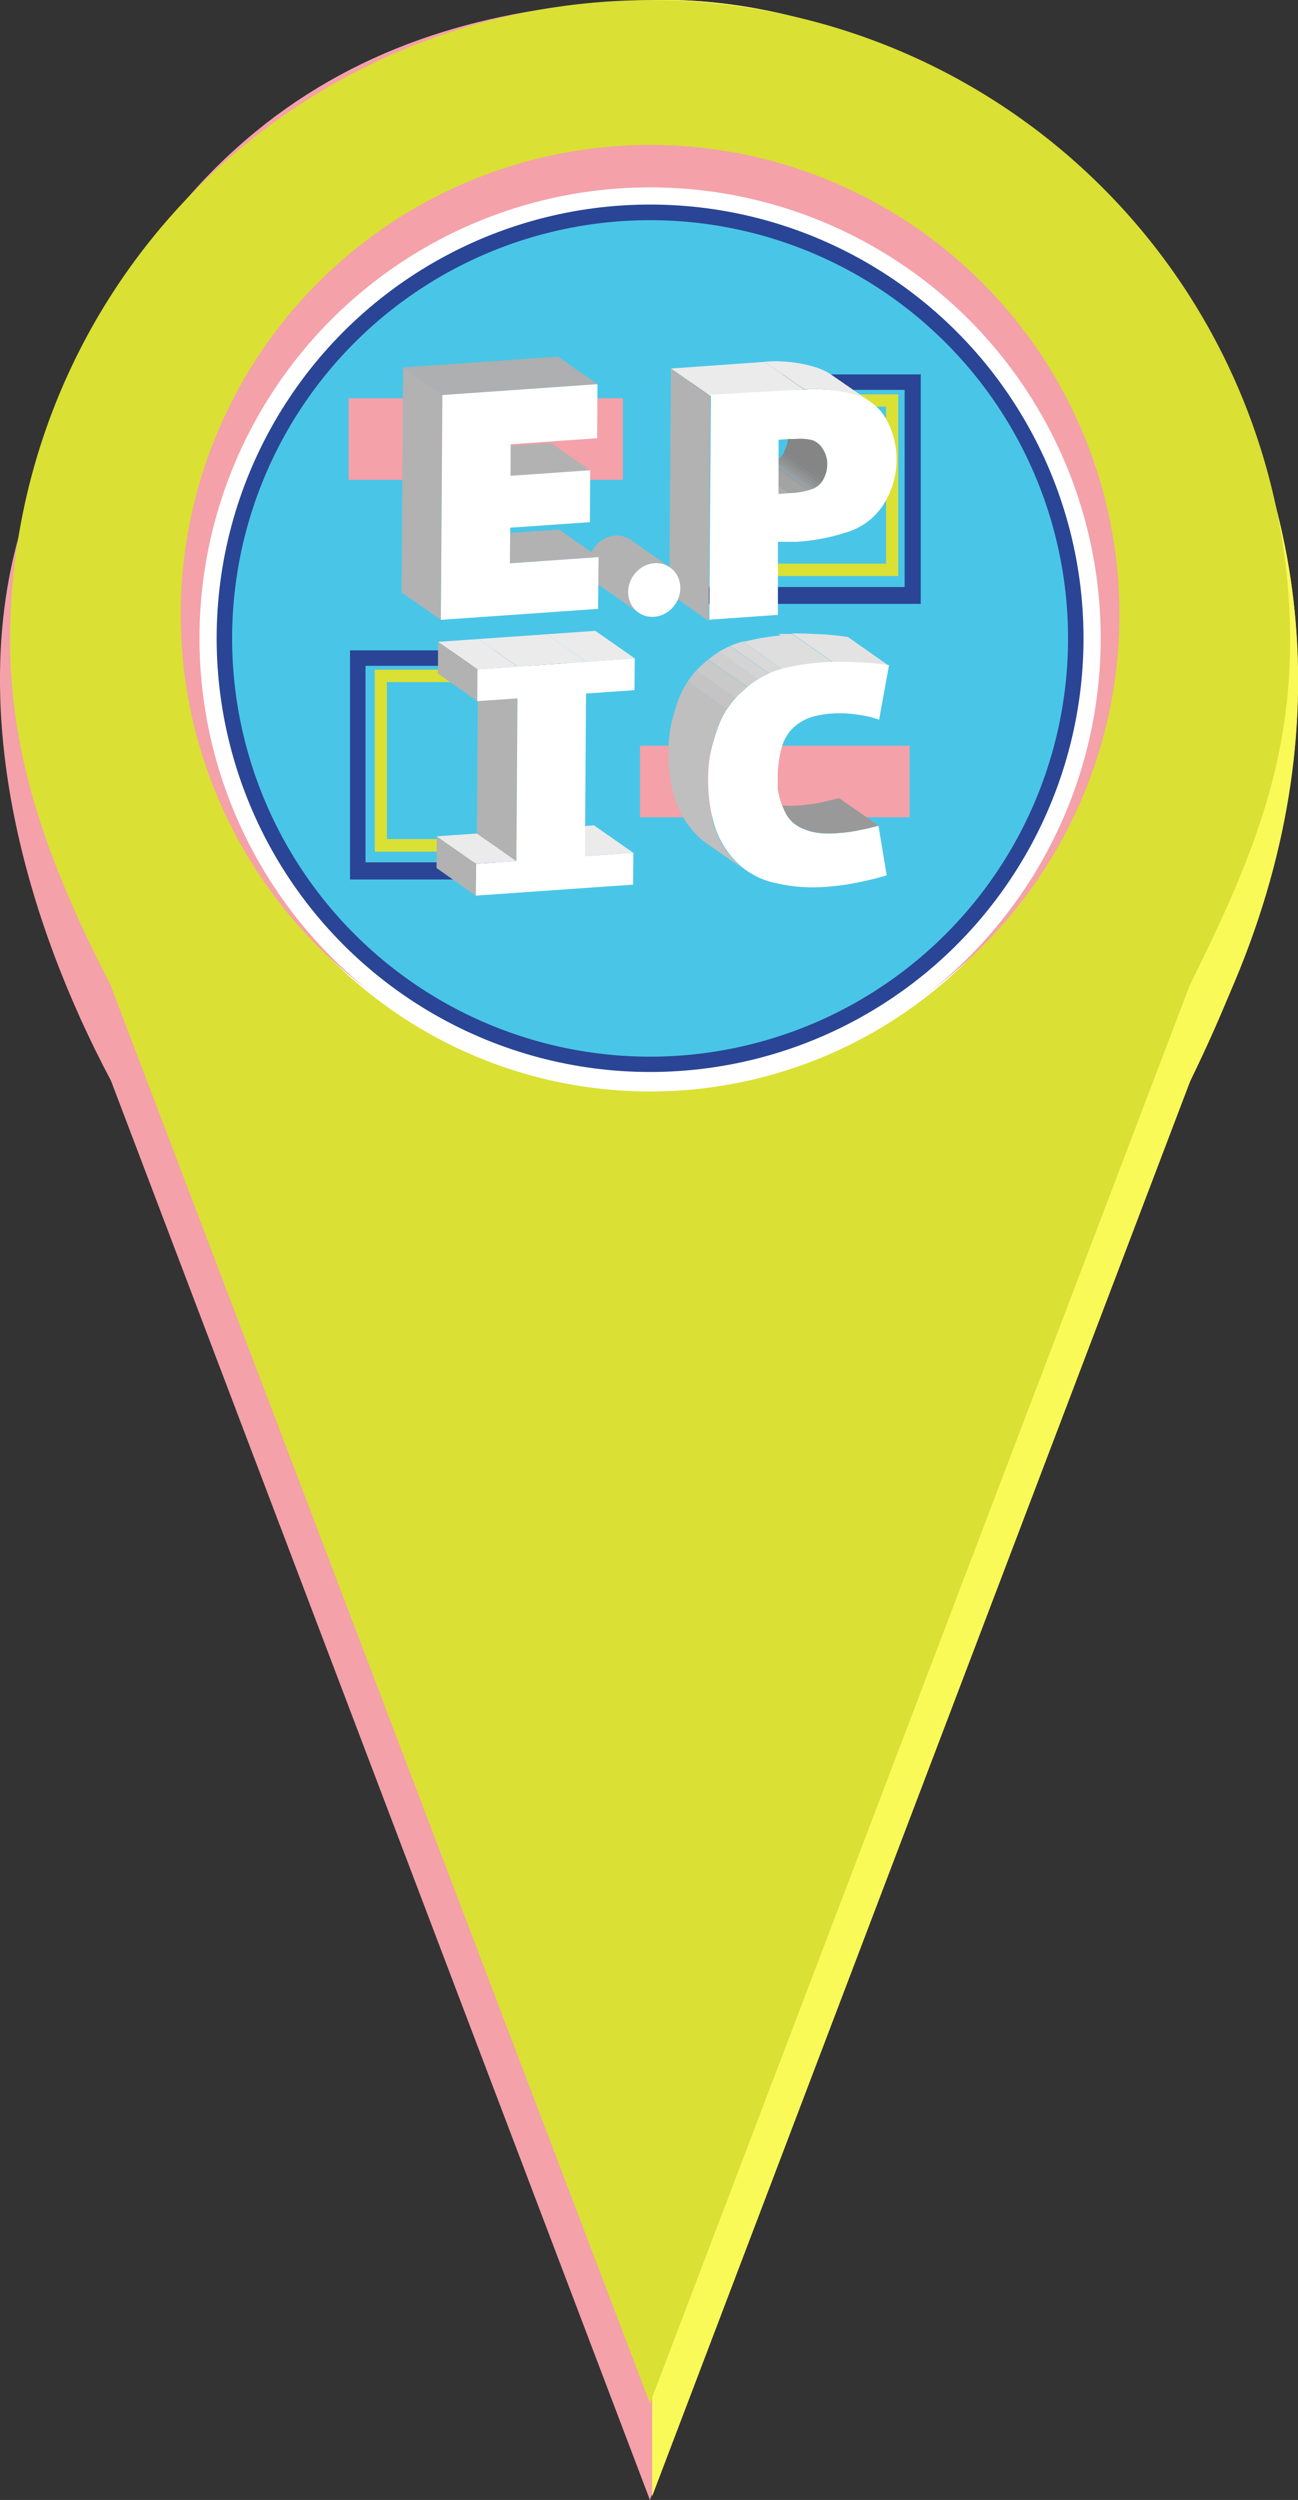 <svg xmlns="http://www.w3.org/2000/svg" xmlns:xlink="http://www.w3.org/1999/xlink" viewBox="0 0 83.88 161.45"><rect x="0" y="0" width="83.88" height="161.45" fill="#333333" stroke="none"/><defs><style>.cls-1{fill:#999;}.cls-2{fill:none;}.cls-3{fill:#ebebec;}.cls-4{fill:#b2b2b2;}.cls-5{fill:#f4a1a9;}.cls-6{fill:#f9f958;}.cls-7{fill:#dae034;}.cls-8{fill:#fff;}.cls-9{fill:#2a4595;}.cls-10{fill:#49c6e7;stroke:#49c6e7;stroke-miterlimit:10;stroke-width:0.14px;}.cls-11{isolation:isolate;}.cls-12{clip-path:url(#clip-path);}.cls-13{clip-path:url(#clip-path-2);}.cls-14{fill:#dedede;}.cls-15{fill:#e3e3e3;}.cls-16{clip-path:url(#clip-path-3);}.cls-17{fill:#bfbfbf;}.cls-18{fill:#c4c4c4;}.cls-19{fill:#c9c9c9;}.cls-20{fill:#cfcfcf;}.cls-21{fill:#d4d4d4;}.cls-22{fill:#d9d9d9;}.cls-23{clip-path:url(#clip-path-4);}.cls-24{fill:#a3a3a3;}.cls-25{fill:#9e9e9e;}.cls-26{fill:#949494;}.cls-27{fill:#8f8f8f;}.cls-28{fill:#8a8a8a;}.cls-29{fill:#858585;}.cls-30{clip-path:url(#clip-path-5);}.cls-31{fill:#adadad;}.cls-32{clip-path:url(#clip-path-6);}.cls-33{clip-path:url(#clip-path-7);}.cls-34{clip-path:url(#clip-path-8);}.cls-35{fill:#adafb0;}</style><clipPath id="clip-path"><path class="cls-1" d="M51.47,53.27l-2.55-1.78a2,2,0,0,0,.19.12,3.81,3.81,0,0,0,1.28.4,7.19,7.19,0,0,0,1.31,0,11.31,11.31,0,0,0,1.24-.16l1.29-.3,2.55,1.77c-.48.13-.91.23-1.3.3a8.9,8.9,0,0,1-1.23.17,6.38,6.38,0,0,1-1.31,0,3.72,3.72,0,0,1-1.28-.39Z"/></clipPath><clipPath id="clip-path-2"><path class="cls-2" d="M53,42.81l-2.68-1.87a19.79,19.79,0,0,1,2.32,0,18.13,18.13,0,0,1,2.16.2L57.45,43a18.31,18.31,0,0,0-2.17-.2A19.62,19.62,0,0,0,53,42.81Z"/></clipPath><clipPath id="clip-path-3"><path class="cls-2" d="M48.21,56.24l-2.54-1.77a4.54,4.54,0,0,1-.74-.64,5.86,5.86,0,0,1-1.36-2.4,10.23,10.23,0,0,1-.38-2.83,11.26,11.26,0,0,1,.12-1.5,12.28,12.28,0,0,1,.54-1.94,5.82,5.82,0,0,1,1.66-2.35,6,6,0,0,1,2.62-1.41,15.58,15.58,0,0,1,2.5-.41l2.55,1.78a14.79,14.79,0,0,0-2.51.41,6,6,0,0,0-2.61,1.41,5.66,5.66,0,0,0-1.66,2.35,13.82,13.82,0,0,0-.55,1.94,9.73,9.73,0,0,0-.11,1.49,9.93,9.93,0,0,0,.38,2.84,5.75,5.75,0,0,0,1.36,2.4A4.34,4.34,0,0,0,48.21,56.24Z"/></clipPath><clipPath id="clip-path-4"><path class="cls-2" d="M51,31.87l-2.55-1.78A5.33,5.33,0,0,0,50,29.82a1.43,1.43,0,0,0,.71-.66l2.55,1.77a1.38,1.38,0,0,1-.71.66A4.94,4.94,0,0,1,51,31.87Z"/></clipPath><clipPath id="clip-path-5"><path class="cls-2" d="M50.24,26.79l2.54,1.78a1.46,1.46,0,0,1,.38.4,1.74,1.74,0,0,1,.3,1.06,1.9,1.9,0,0,1-.24.9l-2.55-1.77a2.11,2.11,0,0,0,.25-.9,1.82,1.82,0,0,0-.31-1.07A1.6,1.6,0,0,0,50.24,26.79Z"/></clipPath><clipPath id="clip-path-6"><path class="cls-3" d="M53.77,24.24,56.32,26a4,4,0,0,0-1.16-.54,9.16,9.16,0,0,0-3.2-.32l-2.55-1.78a8.93,8.93,0,0,1,3.2.33A4,4,0,0,1,53.77,24.24Z"/></clipPath><clipPath id="clip-path-7"><path class="cls-4" d="M40.75,34.86l2.55,1.78a1.56,1.56,0,0,0-1-.27l-2.55-1.78A1.6,1.6,0,0,1,40.75,34.86Z"/></clipPath><clipPath id="clip-path-8"><path class="cls-4" d="M41.27,39.56l-2.55-1.78a1.57,1.57,0,0,1-.67-1.34,1.88,1.88,0,0,1,1.7-1.85l2.55,1.78a1.86,1.86,0,0,0-1.7,1.85A1.59,1.59,0,0,0,41.27,39.56Z"/></clipPath></defs><g id="Слой_2" data-name="Слой 2"><g id="Layer_1" data-name="Layer 1"><path class="cls-5" d="M79.79,63.35C94.38,28.65,67.15-.65,42,0,24.65.47,8.55,7.85,1.17,34.79c-3.14,11.45.43,24.53,6,35h0L42,161.45l34.9-91.62h0C78.19,67.15,78.69,66,79.79,63.35Z"/><path class="cls-6" d="M42.14,0V161.22L76.91,69.83h0c1.3-2.68,1.8-3.88,2.9-6.48C94.35,28.71,67.24-.54,42.14,0Z"/><path class="cls-7" d="M83.37,41.37a41.36,41.36,0,0,0-82.72,0c0,8.18,2.92,15.27,6.48,22.22h0L42,155.21l34.9-91.62h0C80.77,55.82,83.37,49.55,83.37,41.37Z"/><circle class="cls-8" cx="42.01" cy="41.37" r="29.12"/><circle class="cls-5" cx="42.01" cy="39.69" r="30.33"/><circle class="cls-8" cx="42.01" cy="41.22" r="29.12"/><circle class="cls-9" cx="42.01" cy="41.22" r="28.01"/><path class="cls-10" d="M15.07,41.22A26.94,26.94,0,1,0,42,14.29,26.94,26.94,0,0,0,15.07,41.22Z"/><path class="cls-9" d="M35.62,43V55.69h-12V43h12m1-1h-14v14.8h14V41.93Z"/><path class="cls-7" d="M24.22,43.25V55H36V43.25ZM25,54.19V44.05H35.15V54.19Z"/><path class="cls-9" d="M58.46,25.18V37.91H45.74V25.18H58.46m1-1H44.7V39H59.5V24.14Z"/><path class="cls-7" d="M46.32,25.47V37.2H58.05V25.47Zm.79,10.93V26.26H57.26V36.4Z"/><rect class="cls-5" x="41.36" y="48.16" width="17.42" height="4.62"/><g class="cls-11"><path class="cls-1" d="M51.47,53.27l-2.55-1.78a2,2,0,0,0,.19.12,3.81,3.81,0,0,0,1.28.4,7.19,7.19,0,0,0,1.31,0,11.31,11.31,0,0,0,1.24-.16l1.29-.3,2.55,1.77c-.48.13-.91.23-1.3.3a8.9,8.9,0,0,1-1.23.17,6.38,6.38,0,0,1-1.31,0,3.72,3.72,0,0,1-1.28-.39Z"/><g class="cls-12"><g class="cls-11"><path class="cls-1" d="M51.47,53.27l-2.55-1.78a2,2,0,0,0,.19.12l.31.14L52,53.53l-.3-.14-.19-.12"/><path class="cls-1" d="M52,53.53l-2.54-1.78a3.77,3.77,0,0,0,1,.26,6.48,6.48,0,0,0,1,0l2.55,1.78a6.44,6.44,0,0,1-1,0,3.45,3.45,0,0,1-1-.25"/><path class="cls-1" d="M53.92,53.83l-2.55-1.78h.33a11.31,11.31,0,0,0,1.24-.16l1.29-.3,2.55,1.77c-.48.13-.91.23-1.3.3a8.9,8.9,0,0,1-1.23.17h-.33"/></g></g><g class="cls-11"><g class="cls-13"><g class="cls-11"><path class="cls-14" d="M53,42.81l-2.68-1.87.87,0,2.68,1.87c-.3,0-.59,0-.87,0"/><path class="cls-15" d="M53.84,42.77,51.16,40.9c.47,0,1,0,1.45,0a18.13,18.13,0,0,1,2.16.2L57.45,43a18.31,18.31,0,0,0-2.17-.2c-.49,0-1,0-1.44,0"/></g></g></g><g class="cls-11"><g class="cls-16"><g class="cls-11"><path class="cls-17" d="M48.21,56.24l-2.54-1.77a4.54,4.54,0,0,1-.74-.64,5.86,5.86,0,0,1-1.36-2.4,10.23,10.23,0,0,1-.38-2.83,11.26,11.26,0,0,1,.12-1.5,12.28,12.28,0,0,1,.54-1.94A5.14,5.14,0,0,1,44.42,44L47,45.82a5.14,5.14,0,0,0-.57,1.12,13.82,13.82,0,0,0-.55,1.94,9.73,9.73,0,0,0-.11,1.49,9.93,9.93,0,0,0,.38,2.84,5.75,5.75,0,0,0,1.36,2.4,4.34,4.34,0,0,0,.73.63"/><path class="cls-18" d="M47,45.82,44.42,44a5.19,5.19,0,0,1,.6-.75l2.55,1.78a5.19,5.19,0,0,0-.6.75"/><path class="cls-19" d="M47.57,45.07,45,43.29c.15-.16.32-.32.49-.48l.26-.21,2.54,1.77-.25.22c-.18.16-.34.32-.49.48"/><path class="cls-20" d="M48.31,44.37,45.77,42.6a6.55,6.55,0,0,1,.7-.51L49,43.87c-.24.15-.47.32-.71.5"/><path class="cls-21" d="M49,43.87l-2.55-1.78a6.85,6.85,0,0,1,.71-.37l2.55,1.78a5.34,5.34,0,0,0-.71.37"/><path class="cls-22" d="M49.73,43.5l-2.55-1.78a5.57,5.57,0,0,1,.81-.29l2.55,1.78a4.59,4.59,0,0,0-.81.29"/><path class="cls-14" d="M50.54,43.21,48,41.43l.14,0a15.58,15.58,0,0,1,2.5-.41l2.55,1.78a14.79,14.79,0,0,0-2.51.41l-.13,0"/></g></g></g><path class="cls-8" d="M53.18,42.77a18,18,0,0,1,2.21,0,16.68,16.68,0,0,1,2.06.19l-.64,3.52a6.1,6.1,0,0,0-1.35-.32,7.37,7.37,0,0,0-1.69-.08,5.86,5.86,0,0,0-1.39.25,3.11,3.11,0,0,0-1.13.68,2.8,2.8,0,0,0-.76,1.37,7.05,7.05,0,0,0-.23,1.74c0,.2,0,.47,0,.81a4.75,4.75,0,0,0,.39,1.33,2.17,2.17,0,0,0,1,1.15,3.72,3.72,0,0,0,1.28.39,6.38,6.38,0,0,0,1.31,0,8.9,8.9,0,0,0,1.23-.17c.39-.07.82-.17,1.3-.3l.53,3.2c-.59.18-1.22.33-1.9.47a15.84,15.84,0,0,1-2,.27A10.61,10.61,0,0,1,50,57a5,5,0,0,1-2.5-1.42,5.75,5.75,0,0,1-1.36-2.4,9.93,9.93,0,0,1-.38-2.84,9.73,9.73,0,0,1,.11-1.49,13.82,13.82,0,0,1,.55-1.94,5.66,5.66,0,0,1,1.66-2.35,6,6,0,0,1,2.61-1.41A14.79,14.79,0,0,1,53.18,42.77Z"/></g><rect class="cls-5" x="22.53" y="25.72" width="17.72" height="5.27"/><g class="cls-11"><g class="cls-11"><g class="cls-23"><g class="cls-11"><path class="cls-24" d="M51,31.87l-2.55-1.78a6.48,6.48,0,0,0,1.22-.17l2.55,1.77a7.28,7.28,0,0,1-1.22.18"/><path class="cls-25" d="M52.21,31.69l-2.55-1.77.3-.1h0l2.55,1.77h0l-.3.1"/><path class="cls-1" d="M52.53,31.58,50,29.81a.77.77,0,0,0,.18-.1l2.55,1.78-.18.09"/><path class="cls-26" d="M52.71,31.49l-2.55-1.78.15-.1,2.55,1.77-.15.11"/><path class="cls-27" d="M52.86,31.38l-2.55-1.77a.8.8,0,0,0,.13-.13L53,31.26l-.13.12"/><path class="cls-28" d="M53,31.26l-2.55-1.78a1.15,1.15,0,0,0,.14-.17l2.55,1.77a.86.86,0,0,1-.14.18"/><path class="cls-29" d="M53.13,31.08l-2.55-1.77.09-.15,2.55,1.77-.09.15"/></g></g></g><g class="cls-11"><g class="cls-30"><g class="cls-11"><path class="cls-29" d="M53.22,30.93l-2.55-1.77a2.11,2.11,0,0,0,.25-.9,1.82,1.82,0,0,0-.31-1.07,1.6,1.6,0,0,0-.37-.4l2.54,1.78a1.46,1.46,0,0,1,.38.4,1.74,1.74,0,0,1,.3,1.06,1.9,1.9,0,0,1-.24.9"/></g></g></g><polygon class="cls-31" points="50.29 31.92 47.74 30.14 48.44 30.09 50.99 31.87 50.29 31.92"/><g class="cls-11"><path class="cls-3" d="M53.77,24.24,56.32,26a4,4,0,0,0-1.16-.54,9.16,9.16,0,0,0-3.2-.32l-2.55-1.78a8.93,8.93,0,0,1,3.2.33A4,4,0,0,1,53.77,24.24Z"/><g class="cls-32"><g class="cls-11"><path class="cls-3" d="M52,25.15l-2.55-1.78.48,0,2.54,1.78-.47,0"/><path class="cls-3" d="M52.43,25.13l-2.54-1.78a8.8,8.8,0,0,1,2.72.35l.47.16,2.55,1.78-.47-.17a9.13,9.13,0,0,0-2.73-.34"/><path class="cls-3" d="M55.63,25.64l-2.55-1.78a3.82,3.82,0,0,1,.69.38L56.32,26a3.78,3.78,0,0,0-.69-.37"/></g></g></g><polygon class="cls-3" points="45.9 25.57 43.36 23.8 49.41 23.37 51.96 25.15 45.9 25.57"/><polygon class="cls-4" points="45.8 40.1 43.25 38.32 43.36 23.8 45.9 25.57 45.8 40.1"/><path class="cls-8" d="M57.31,27.14a5.42,5.42,0,0,1-.17,5.37,4.27,4.27,0,0,1-2.32,1.83,12.94,12.94,0,0,1-3.34.65l-.74,0-.47,0,0,4.72-4.43.31.1-14.53L52,25.15a9.16,9.16,0,0,1,3.2.32A3.36,3.36,0,0,1,57.31,27.14Zm-4.09,3.79a1.9,1.9,0,0,0,.24-.9,1.74,1.74,0,0,0-.3-1.06,1.24,1.24,0,0,0-.72-.56,3.77,3.77,0,0,0-1.12-.06l-.31,0-.7.05,0,3.5.7-.05a4.94,4.94,0,0,0,1.52-.28,1.38,1.38,0,0,0,.71-.66"/></g><g class="cls-11"><polygon class="cls-3" points="37.8 55.3 35.25 53.52 38.38 53.3 40.93 55.08 37.8 55.3"/><polygon class="cls-4" points="30.75 57.84 28.21 56.06 28.22 54.01 30.77 55.79 30.75 57.84"/><polygon class="cls-3" points="30.77 55.79 28.22 54.01 30.82 53.83 33.37 55.61 30.77 55.79"/><polygon class="cls-3" points="37.89 42.74 35.34 40.96 38.47 40.74 41.02 42.52 37.89 42.74"/><polygon class="cls-4" points="33.37 55.61 30.82 53.83 30.89 43.32 33.44 45.1 33.37 55.61"/><polygon class="cls-3" points="33.45 43.05 30.91 41.27 35.34 40.96 37.89 42.74 33.45 43.05"/><polygon class="cls-3" points="30.86 43.23 28.31 41.45 30.91 41.27 33.45 43.05 30.86 43.23"/><polygon class="cls-4" points="30.84 45.28 28.3 43.5 28.31 41.45 30.86 43.23 30.84 45.28"/><polygon class="cls-8" points="41.02 42.52 41 44.57 37.87 44.79 37.8 55.3 40.93 55.08 40.91 57.13 30.75 57.84 30.77 55.79 33.37 55.61 33.44 45.1 30.84 45.28 30.86 43.23 33.45 43.05 37.89 42.74 41.02 42.52"/></g><g class="cls-11"><path class="cls-4" d="M40.75,34.86l2.55,1.78a1.56,1.56,0,0,0-1-.27l-2.55-1.78A1.6,1.6,0,0,1,40.75,34.86Z"/><g class="cls-33"><g class="cls-11"><path class="cls-4" d="M42.3,36.37l-2.55-1.78h.08l2.55,1.78H42.3"/><path class="cls-4" d="M42.38,36.37l-2.55-1.78a1.45,1.45,0,0,1,.63.12L43,36.48a1.47,1.47,0,0,0-.63-.11"/><path class="cls-4" d="M43,36.48l-2.55-1.77a1.32,1.32,0,0,1,.29.15l2.55,1.78a1.64,1.64,0,0,0-.29-.16"/></g></g><path class="cls-4" d="M41.27,39.56l-2.55-1.78a1.57,1.57,0,0,1-.67-1.34,1.88,1.88,0,0,1,1.7-1.85l2.55,1.78a1.86,1.86,0,0,0-1.7,1.85A1.59,1.59,0,0,0,41.27,39.56Z"/><g class="cls-34"><g class="cls-11"><path class="cls-4" d="M41.27,39.56l-2.55-1.78a1.57,1.57,0,0,1-.67-1.34,1.87,1.87,0,0,1,.32-1l2.55,1.78a1.85,1.85,0,0,0-.32,1,1.59,1.59,0,0,0,.67,1.34"/><path class="cls-4" d="M40.92,37.19l-2.55-1.78.19-.24L41.11,37a1.55,1.55,0,0,0-.19.24"/><path class="cls-4" d="M41.11,37l-2.55-1.78.19-.18,2.55,1.78a1.62,1.62,0,0,0-.19.18"/><path class="cls-4" d="M41.3,36.77,38.75,35l.2-.14,2.55,1.78-.2.14"/><path class="cls-4" d="M41.5,36.63,39,34.85l.22-.11,2.55,1.77-.22.12"/><path class="cls-4" d="M41.72,36.51l-2.55-1.77a1.14,1.14,0,0,1,.26-.09L42,36.42l-.26.09"/><path class="cls-4" d="M42,36.42l-2.55-1.77a1.65,1.65,0,0,1,.32-.06l2.55,1.78-.32.05"/></g></g><ellipse class="cls-8" cx="42.28" cy="38.1" rx="1.78" ry="1.64" transform="translate(-13.16 50.98) rotate(-55.1)"/></g><g class="cls-11"><polygon class="cls-4" points="32.95 36.38 30.4 34.6 36.13 34.2 38.68 35.98 32.95 36.38"/><polygon class="cls-4" points="32.99 30.73 30.44 28.96 35.59 28.6 38.14 30.37 32.99 30.73"/><polygon class="cls-4" points="28.49 40.03 25.95 38.26 26.05 23.73 28.59 25.51 28.49 40.03"/><polygon class="cls-35" points="28.59 25.51 26.05 23.73 36.06 23.03 38.61 24.81 28.59 25.51"/><polygon class="cls-8" points="38.61 24.81 38.59 28.3 33 28.69 32.99 30.73 38.14 30.37 38.12 33.72 32.97 34.08 32.95 36.38 38.68 35.98 38.65 39.32 28.49 40.03 28.59 25.51 38.61 24.81"/></g></g></g></svg>